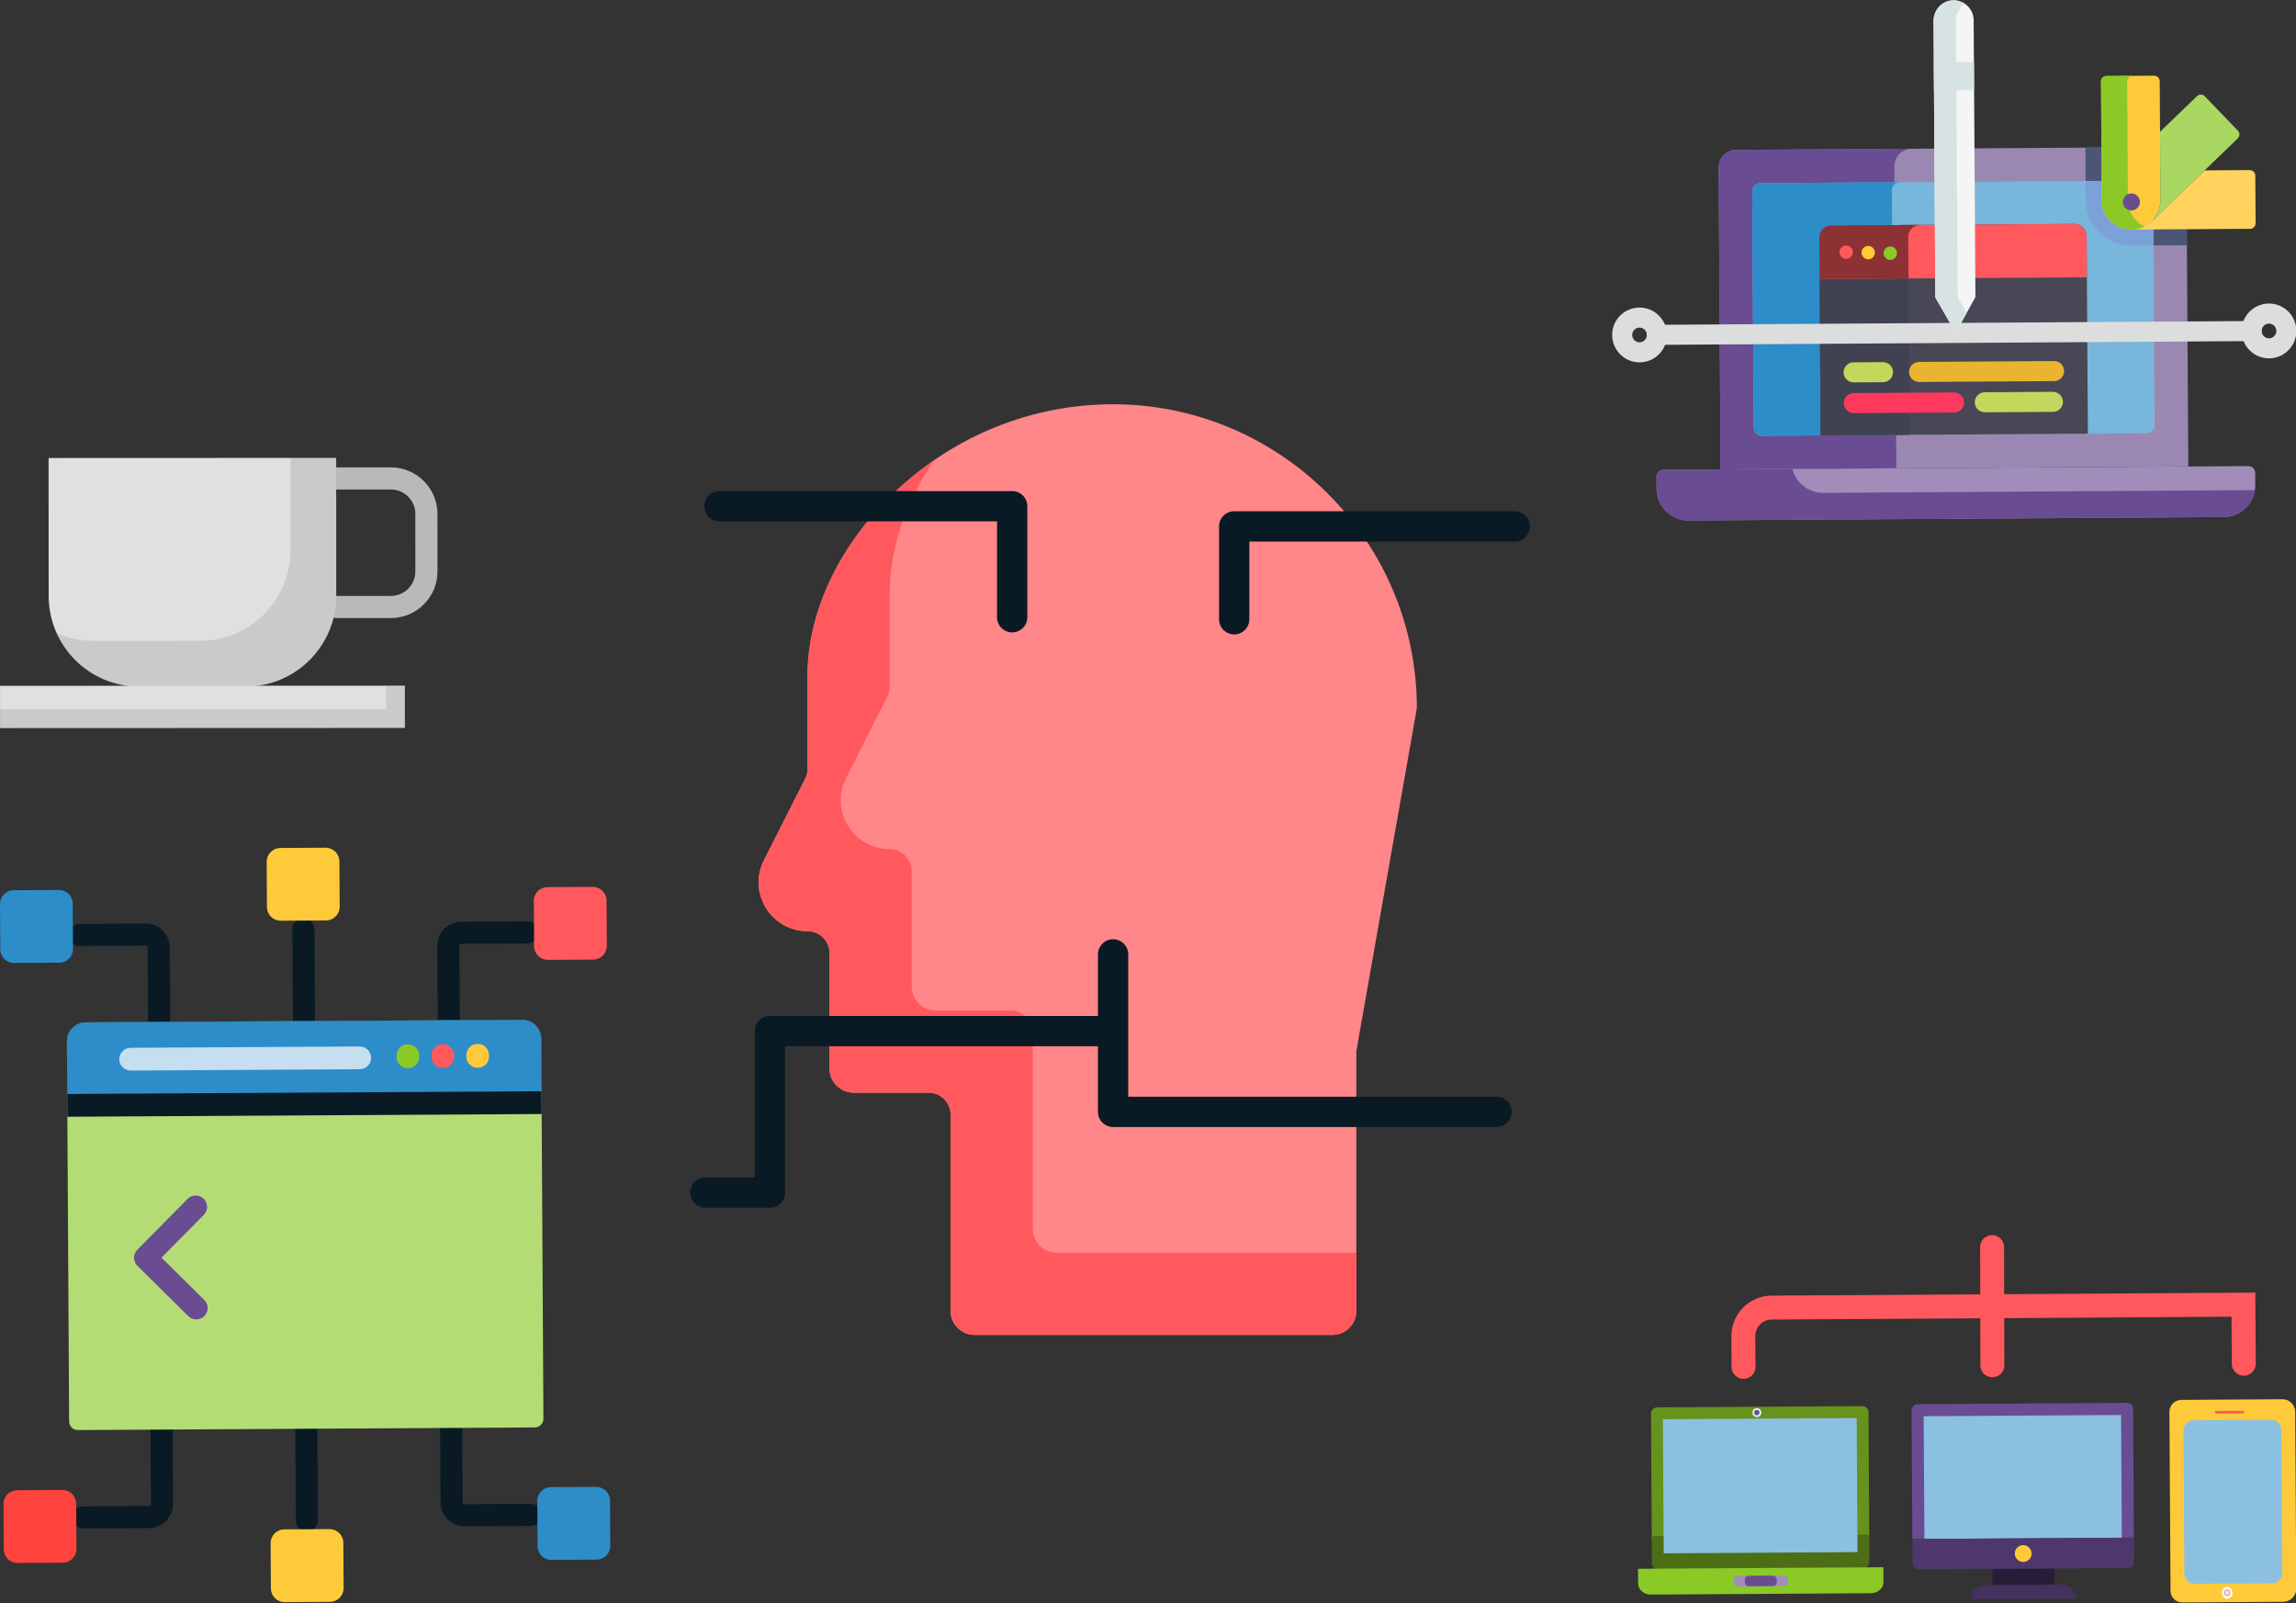 <?xml version="1.0" encoding="UTF-8" standalone="no"?>
<!-- Created with Inkscape (http://www.inkscape.org/) -->

<svg
   xmlns:dc="http://purl.org/dc/elements/1.1/"
   xmlns:cc="http://creativecommons.org/ns#"
   xmlns:rdf="http://www.w3.org/1999/02/22-rdf-syntax-ns#"
   xmlns:svg="http://www.w3.org/2000/svg"
   xmlns="http://www.w3.org/2000/svg"
   xmlns:sodipodi="http://sodipodi.sourceforge.net/DTD/sodipodi-0.dtd"
   xmlns:inkscape="http://www.inkscape.org/namespaces/inkscape"
   width="2038.945"
   height="1423.227"
   viewBox="0 0 539.471 376.562"
   version="1.1"
   id="svg8"
   inkscape:version="0.92.3 (2405546, 2018-03-11)"
   sodipodi:docname="web-development.svg">
  <rect x="0" y="0" width="539.471" height="376.562" fill="#333333" stroke="none"/>
  <defs
     id="defs2" />
  <sodipodi:namedview
     id="base"
     pagecolor="#ffffff"
     bordercolor="#666666"
     borderopacity="1.0"
     inkscape:pageopacity="0"
     inkscape:pageshadow="2"
     inkscape:zoom="0.98994948"
     inkscape:cx="239.22956"
     inkscape:cy="261.9178"
     inkscape:document-units="mm"
     inkscape:current-layer="layer1"
     showgrid="false"
     showguides="false"
     inkscape:window-width="1280"
     inkscape:window-height="958"
     inkscape:window-x="-8"
     inkscape:window-y="-8"
     inkscape:window-maximized="1"
     fit-margin-top="0"
     fit-margin-left="0"
     fit-margin-right="0"
     fit-margin-bottom="0"
     units="px" />
  <g
     inkscape:label="Layer 1"
     inkscape:groupmode="layer"
     id="layer1"
     transform="translate(157.48,-274.47)">
    <g
       id="g2867"
       transform="matrix(0.427,0,0,0.427,-5.258,369.432)">
      <path
         id="path2779"
         d="m 179.814,512 c -7.289,0 -13.22,-5.931 -13.22,-13.22 V 390.835 c 0,-6.677 -5.433,-12.109 -12.109,-12.109 h -41.308 c -7.29,-10e-4 -13.221,-5.932 -13.221,-13.221 v -63.52 c 0,-6.678 -5.433,-12.11 -12.109,-12.11 -9.417,0 -17.981,-4.79 -22.911,-12.814 -4.929,-8.024 -5.331,-17.83 -1.074,-26.23 l 22.686,-44.767 c 0.855,-1.688 1.307,-3.582 1.307,-5.473 l 10e-4,-52.574 C 88.359,112.722 106.231,76.037 136.889,47.371 169.558,16.823 211.859,0 256,0 c 91.533,0 166.514,74.454 167.145,165.971 0.007,0.784 -0.063,1.6 -0.205,2.416 l -32.925,186.565 c -0.123,0.699 -0.185,1.408 -0.185,2.114 V 498.78 c 0,7.289 -5.931,13.22 -13.22,13.22 z"
         style="fill:#ff8689;fill-opacity:1"
         inkscape:connector-curvature="0" />
      <path
         id="path2781"
         d="m 225.005,466.811 c -7.289,0 -13.22,-5.931 -13.22,-13.22 V 345.646 c 0,-6.677 -5.433,-12.109 -12.109,-12.109 h -41.308 c -7.289,0 -13.22,-5.931 -13.22,-13.22 v -63.52 c 0,-6.677 -5.433,-12.109 -12.109,-12.109 -9.417,0 -17.981,-4.79 -22.911,-12.814 -4.929,-8.024 -5.331,-17.83 -1.074,-26.23 l 22.686,-44.767 c 0.855,-1.688 1.307,-3.582 1.307,-5.473 l 0.001,-52.574 c 0.348,-24.364 8.974,-49.387 24.366,-71.981 -7.177,4.955 -14.042,10.464 -20.522,16.524 -30.658,28.668 -48.53,65.352 -49.033,100.646 l -10e-4,52.574 c 0,1.893 -0.452,3.785 -1.307,5.473 l -22.686,44.767 c -4.257,8.4 -3.856,18.205 1.074,26.23 4.927,8.022 13.492,12.812 22.909,12.812 6.676,0 12.109,5.432 12.109,12.109 v 63.52 c 0,7.29 5.931,13.221 13.22,13.221 h 41.308 c 6.677,0 12.109,5.432 12.109,12.109 v 107.945 c 0,7.289 5.931,13.22 13.22,13.22 H 376.61 c 7.289,0 13.22,-5.931 13.22,-13.22 V 466.81 H 225.005 Z"
         style="fill:#ff595e;fill-opacity:1"
         inkscape:connector-curvature="0" />
      <g
         id="g2789">
        <path
           id="path2783"
           d="M 477.015,58.863 H 322.638 c -4.601,0 -8.33,3.729 -8.33,8.33 v 51.089 c 0,4.6 3.728,8.33 8.33,8.33 4.602,0 8.33,-3.729 8.33,-8.33 V 75.523 h 146.048 c 4.601,0 8.33,-3.729 8.33,-8.33 -10e-4,-4.6 -3.729,-8.33 -8.331,-8.33 z"
           style="fill:#091a25;fill-opacity:1"
           inkscape:connector-curvature="0" />
        <path
           id="path2785"
           d="m 39.427,64.416 h 152.711 v 52.755 c 0,4.6 3.728,8.33 8.33,8.33 4.601,0 8.33,-3.729 8.33,-8.33 V 56.087 c 0,-4.6 -3.728,-8.33 -8.33,-8.33 H 39.427 c -4.601,0 -8.33,3.729 -8.33,8.33 0,4.601 3.729,8.329 8.33,8.329 z"
           style="fill:#091a25;fill-opacity:1"
           inkscape:connector-curvature="0" />
        <path
           id="path2787"
           d="M 467.02,380.946 H 264.33 V 344.85 302.646 c 0,-4.6 -3.728,-8.33 -8.33,-8.33 -4.601,0 -8.33,3.729 -8.33,8.33 V 336.52 H 67.193 c -4.601,0 -8.33,3.729 -8.33,8.33 v 80.521 h -27.21 c -4.601,0 -8.33,3.729 -8.33,8.33 0,4.601 3.728,8.33 8.33,8.33 h 35.54 c 4.601,0 8.33,-3.729 8.33,-8.33 V 353.18 H 247.67 v 36.095 c 0,4.6 3.728,8.33 8.33,8.33 h 211.02 c 4.601,0 8.33,-3.73 8.33,-8.33 0,-4.6 -3.729,-8.329 -8.33,-8.329 z"
           style="fill:#091a25;fill-opacity:1"
           inkscape:connector-curvature="0" />
      </g>
      <g
         id="g2799" />
      <g
         id="g2803" />
      <g
         id="g2805" />
      <g
         id="g2807" />
      <g
         id="g2809" />
      <g
         id="g2811" />
      <g
         id="g2813" />
      <g
         id="g2815" />
      <g
         id="g2817" />
      <g
         id="g2819" />
      <g
         id="g2821" />
      <g
         id="g2823" />
      <g
         id="g2825" />
      <g
         id="g2827" />
      <g
         id="g2829" />
      <g
         id="g2831" />
    </g>
    <g
       id="g3103"
       transform="matrix(0.346,-0.002,0.002,0.346,-174.87,474.145)">
      <g
         id="g2976">
        <path
           id="path2964"
           d="m 354.335,127.663 c -4.142,0 -7.5,-3.358 -7.5,-7.5 V 67.048 c 0,-8.965 7.294,-16.259 16.259,-16.259 h 44.885 c 4.142,0 7.5,3.358 7.5,7.5 0,4.142 -3.358,7.5 -7.5,7.5 h -44.885 c -0.694,0 -1.259,0.565 -1.259,1.259 v 53.115 c 0,4.142 -3.358,7.5 -7.5,7.5 z"
           style="fill:#091a25;fill-opacity:1"
           inkscape:connector-curvature="0" />
        <path
           id="path2966"
           d="m 157.665,127.663 c -4.142,0 -7.5,-3.358 -7.5,-7.5 V 67.048 c 0,-0.694 -0.565,-1.259 -1.259,-1.259 h -44.885 c -4.142,0 -7.5,-3.358 -7.5,-7.5 0,-4.142 3.358,-7.5 7.5,-7.5 h 44.885 c 8.965,0 16.259,7.294 16.259,16.259 v 53.115 c 0,4.142 -3.358,7.5 -7.5,7.5 z"
           style="fill:#091a25;fill-opacity:1"
           inkscape:connector-curvature="0" />
        <path
           id="path2968"
           d="m 256,127.665 c -4.142,0 -7.5,-3.358 -7.5,-7.5 V 55.433 c 0,-4.142 3.358,-7.5 7.5,-7.5 4.142,0 7.5,3.358 7.5,7.5 v 64.732 c 0,4.142 -3.358,7.5 -7.5,7.5 z"
           style="fill:#091a25;fill-opacity:1"
           inkscape:connector-curvature="0" />
        <path
           id="path2970"
           d="m 148.906,461.211 h -44.885 c -4.142,0 -7.5,-3.358 -7.5,-7.5 0,-4.142 3.358,-7.5 7.5,-7.5 h 44.885 c 0.694,0 1.259,-0.565 1.259,-1.259 v -53.115 c 0,-4.142 3.358,-7.5 7.5,-7.5 4.142,0 7.5,3.358 7.5,7.5 v 53.115 c 0,8.965 -7.294,16.259 -16.259,16.259 z"
           style="fill:#091a25;fill-opacity:1"
           inkscape:connector-curvature="0" />
        <path
           id="path2972"
           d="m 407.979,461.211 h -44.885 c -8.965,0 -16.259,-7.294 -16.259,-16.259 v -53.115 c 0,-4.142 3.358,-7.5 7.5,-7.5 4.142,0 7.5,3.358 7.5,7.5 v 53.115 c 0,0.694 0.565,1.259 1.259,1.259 h 44.885 c 4.142,0 7.5,3.358 7.5,7.5 0,4.142 -3.357,7.5 -7.5,7.5 z"
           style="fill:#091a25;fill-opacity:1"
           inkscape:connector-curvature="0" />
        <path
           id="path2974"
           d="m 256,464.067 c -4.142,0 -7.5,-3.358 -7.5,-7.5 v -64.732 c 0,-4.142 3.358,-7.5 7.5,-7.5 4.142,0 7.5,3.358 7.5,7.5 v 64.732 c 0,4.142 -3.358,7.5 -7.5,7.5 z"
           style="fill:#091a25;fill-opacity:1"
           inkscape:connector-curvature="0" />
      </g>
      <path
         id="path2978"
         d="m 417.045,130.481 v 258.021 c 0,3.248 -2.629,5.878 -5.878,5.878 H 100.833 c -3.248,0 -5.878,-2.629 -5.878,-5.878 V 130.481 c 0,-7.104 5.756,-12.86 12.849,-12.86 h 296.38 c 7.094,0 12.861,5.756 12.861,12.86 z"
         style="fill:#b4dc74;fill-opacity:1"
         inkscape:connector-curvature="0" />
      <path
         id="path2980"
         d="m 417.045,130.481 v 51.153 H 94.955 v -51.153 c 0,-7.104 5.756,-12.86 12.849,-12.86 h 296.38 c 7.094,0 12.861,5.756 12.861,12.86 z"
         style="fill:#091a25;fill-opacity:1"
         inkscape:connector-curvature="0" />
      <path
         id="path2982"
         d="M 417.04,166.169 H 94.955 v -35.69 c 0,-7.1 5.756,-12.857 12.857,-12.857 h 296.372 c 7.1,0 12.857,5.756 12.857,12.857 v 35.69 z"
         style="fill:#2d8dc9;fill-opacity:1"
         inkscape:connector-curvature="0" />
      <path
         id="path2984"
         d="M 293.726,150.52 H 138.154 c -4.267,0 -7.726,-3.459 -7.726,-7.726 0,-4.267 3.459,-7.726 7.726,-7.726 h 155.572 c 4.267,0 7.726,3.459 7.726,7.726 0,4.267 -3.459,7.726 -7.726,7.726 z"
         style="fill:#c5dff0;fill-opacity:1"
         inkscape:connector-curvature="0" />
      <path
         id="path2986"
         d="m 326.415,150.044 c -4.267,0 -7.726,-3.459 -7.726,-7.726 v -0.844 c 0,-4.267 3.459,-7.726 7.726,-7.726 4.267,0 7.726,3.459 7.726,7.726 v 0.844 c 0,4.267 -3.459,7.726 -7.726,7.726 z"
         style="fill:#8ac926;fill-opacity:1"
         inkscape:connector-curvature="0" />
      <path
         id="path2988"
         d="m 350.128,150.044 c -4.267,0 -7.726,-3.459 -7.726,-7.726 v -0.844 c 0,-4.267 3.459,-7.726 7.726,-7.726 4.267,0 7.726,3.459 7.726,7.726 v 0.844 c 0,4.267 -3.459,7.726 -7.726,7.726 z"
         style="fill:#ff595e;fill-opacity:1"
         inkscape:connector-curvature="0" />
      <path
         id="path2990"
         d="m 373.841,150.044 c -4.267,0 -7.726,-3.459 -7.726,-7.726 v -0.844 c 0,-4.267 3.459,-7.726 7.726,-7.726 4.267,0 7.726,3.459 7.726,7.726 v 0.844 c 0,4.267 -3.459,7.726 -7.726,7.726 z"
         style="fill:#ffca3a;fill-opacity:1"
         inkscape:connector-curvature="0" />
      <g
         id="g2996">
        <path
           id="path2992"
           d="M 452.631,77.011 H 421.88 c -5.144,0 -9.314,-4.17 -9.314,-9.314 V 36.946 c 0,-5.144 4.17,-9.314 9.314,-9.314 h 30.751 c 5.144,0 9.314,4.17 9.314,9.314 v 30.751 c 0.001,5.144 -4.17,9.314 -9.314,9.314 z"
           style="fill:#ff595e;fill-opacity:1"
           inkscape:connector-curvature="0" />
        <path
           id="path2994"
           d="M 59.369,77.011 H 90.12 c 5.144,0 9.314,-4.17 9.314,-9.314 V 36.946 c 0,-5.144 -4.17,-9.314 -9.314,-9.314 H 59.369 c -5.144,0 -9.314,4.17 -9.314,9.314 v 30.751 c -10e-4,5.144 4.17,9.314 9.314,9.314 z"
           style="fill:#2d8dc9;fill-opacity:1"
           inkscape:connector-curvature="0" />
      </g>
      <path
         id="path2998"
         d="m 231.31,9.314 v 30.751 c 0,5.144 4.17,9.314 9.314,9.314 h 30.751 c 5.144,0 9.314,-4.17 9.314,-9.314 V 9.314 C 280.689,4.17 276.519,0 271.375,0 h -30.751 c -5.144,0 -9.314,4.17 -9.314,9.314 z"
         style="fill:#ffca3a;fill-opacity:1"
         inkscape:connector-curvature="0" />
      <g
         id="g3004">
        <path
           id="path3000"
           d="M 59.369,434.989 H 90.12 c 5.144,0 9.314,4.17 9.314,9.314 v 30.751 c 0,5.144 -4.17,9.314 -9.314,9.314 H 59.369 c -5.144,0 -9.314,-4.17 -9.314,-9.314 v -30.751 c -10e-4,-5.144 4.17,-9.314 9.314,-9.314 z"
           style="fill:#ff433e"
           inkscape:connector-curvature="0" />
        <path
           id="path3002"
           d="M 452.631,434.989 H 421.88 c -5.144,0 -9.314,4.17 -9.314,9.314 v 30.751 c 0,5.144 4.17,9.314 9.314,9.314 h 30.751 c 5.144,0 9.314,-4.17 9.314,-9.314 v -30.751 c 0.001,-5.144 -4.17,-9.314 -9.314,-9.314 z"
           style="fill:#2d8dc9;fill-opacity:1"
           inkscape:connector-curvature="0" />
      </g>
      <path
         id="path3006"
         d="m 280.69,502.686 v -30.751 c 0,-5.144 -4.17,-9.314 -9.314,-9.314 h -30.751 c -5.144,0 -9.314,4.17 -9.314,9.314 v 30.751 c 0,5.144 4.17,9.314 9.314,9.314 h 30.751 c 5.144,0 9.314,-4.17 9.314,-9.314 z"
         style="fill:#ffca3a;fill-opacity:1"
         inkscape:connector-curvature="0" />
      <g
         id="g3020">
        <path
           id="path3008"
           d="m 181.757,319.731 c -1.977,0 -3.955,-0.755 -5.463,-2.263 l -34.355,-34.355 c -3.018,-3.017 -3.018,-7.909 0,-10.927 l 34.355,-34.355 c 3.017,-3.017 7.909,-3.017 10.927,0 3.018,3.017 3.018,7.909 0,10.927 l -28.892,28.892 28.892,28.892 c 3.018,3.017 3.018,7.909 0,10.927 -1.51,1.507 -3.487,2.262 -5.464,2.262 z"
           style="fill:#6a4c93;fill-opacity:1"
           inkscape:connector-curvature="0" />
      </g>
      <g
         id="g3022" />
      <g
         id="g3024" />
      <g
         id="g3026" />
      <g
         id="g3028" />
      <g
         id="g3030" />
      <g
         id="g3032" />
      <g
         id="g3034" />
      <g
         id="g3036" />
      <g
         id="g3038" />
      <g
         id="g3040" />
      <g
         id="g3042" />
      <g
         id="g3044" />
      <g
         id="g3046" />
      <g
         id="g3048" />
      <g
         id="g3050" />
    </g>
    <g
       id="g3374"
       transform="matrix(0.314,-0.002,0.002,0.314,220.691,255.564)">
      <path
         id="path3214"
         d="M 367,172.925 H 272 242 93.53 c -7.2,0 -13.03,5.83 -13.03,13.03 v 110.97 115 h 48.26 301.74 v -177.5 -61.5 z"
         style="fill:#a08dba;fill-opacity:0.941"
         inkscape:connector-curvature="0" />
      <g
         id="g3220">
        <path
           id="path3216"
           d="m 430.5,234.425 v -61.5 H 367 355 v 39.53 c 0,18.731 15.239,33.97 33.97,33.97 h 41.53 z"
           style="fill:#4c5574"
           inkscape:connector-curvature="0" />
        <path
           id="path3218"
           d="m 212,185.955 c 0,-7.2 5.83,-13.03 13.03,-13.03 H 93.53 c -7.2,0 -13.03,5.83 -13.03,13.03 v 110.97 115 H 128.76 212 v -115 z"
           style="fill:#6a4c93;fill-opacity:1"
           inkscape:connector-curvature="0" />
      </g>
      <path
         id="path3222"
         d="M 367,197.925 H 272 242 111.547 c -3.34,0 -6.047,2.707 -6.047,6.047 v 176.906 c 0,3.34 2.707,6.047 6.047,6.047 h 287.906 c 3.34,0 6.047,-2.707 6.047,-6.047 V 234.425 203.972 c 0,-3.34 -2.707,-6.047 -6.047,-6.047 z"
         style="fill:#79b6dc;fill-opacity:1"
         inkscape:connector-curvature="0" />
      <path
         id="path3224"
         d="M 399.453,197.925 H 367 355 v 14.53 c 0,18.731 15.239,33.97 33.97,33.97 h 16.53 v -12 -30.453 c 0,-3.34 -2.707,-6.047 -6.047,-6.047 z"
         style="fill:#7ca1d8"
         inkscape:connector-curvature="0" />
      <path
         id="path3226"
         d="M 210,380.878 V 203.972 c 0,-3.34 2.707,-6.047 6.047,-6.047 h -104.5 c -3.34,0 -6.047,2.707 -6.047,6.047 v 176.906 c 0,3.34 2.707,6.047 6.047,6.047 h 104.5 c -3.34,0 -6.047,-2.707 -6.047,-6.047 z"
         style="fill:#2d8dc9;fill-opacity:1"
         inkscape:connector-curvature="0" />
      <path
         id="path3228"
         d="m 480.5,417.015 v 9.16 c 0,13.12 -10.63,23.75 -23.75,23.75 H 56.25 c -13.12,0 -23.75,-10.63 -23.75,-23.75 v -9.16 c 0,-2.81 2.28,-5.09 5.09,-5.09 h 437.82 c 2.81,0 5.09,2.28 5.09,5.09 z"
         style="fill:#a08dba;fill-opacity:1"
         inkscape:connector-curvature="0" />
      <path
         id="path3230"
         d="m 157.285,429.925 c -11.137,0 -20.475,-7.66 -23.046,-18 H 37.59 c -2.81,0 -5.09,2.28 -5.09,5.09 v 9.16 c 0,13.12 10.63,23.75 23.75,23.75 h 400.5 c 11.844,0 21.655,-8.663 23.453,-20 z"
         style="fill:#6a4c93;fill-opacity:1"
         inkscape:connector-curvature="0" />
      <path
         id="path3232"
         d="m 355.5,239.045 v 147.88 h -200 v -147.88 c 0,-5.04 4.08,-9.12 9.12,-9.12 h 181.76 c 5.04,0 9.12,4.08 9.12,9.12 z"
         style="fill:#474755"
         inkscape:connector-curvature="0" />
      <path
         id="path3234"
         d="m 231.12,229.925 h -66.5 c -5.04,0 -9.12,4.08 -9.12,9.12 v 147.88 H 222 v -147.88 c 0,-5.04 4.08,-9.12 9.12,-9.12 z"
         style="fill:#404251"
         inkscape:connector-curvature="0" />
      <path
         id="path3236"
         d="m 478.5,318.425 h -445 c -4.142,0 -7.5,-3.358 -7.5,-7.5 0,-4.142 3.358,-7.5 7.5,-7.5 h 445 c 4.142,0 7.5,3.358 7.5,7.5 0,4.142 -3.358,7.5 -7.5,7.5 z"
         style="fill:#dcdddd"
         inkscape:connector-curvature="0" />
      <path
         id="path3238"
         d="M 346.38,229.925 H 164.62 c -5.04,0 -9.12,4.08 -9.12,9.12 v 30.88 h 200 v -30.88 c 0,-5.04 -4.08,-9.12 -9.12,-9.12 z"
         style="fill:#ff595e;fill-opacity:1"
         inkscape:connector-curvature="0" />
      <path
         id="path3240"
         d="m 222,239.045 c 0,-5.04 4.08,-9.12 9.12,-9.12 h -66.5 c -5.04,0 -9.12,4.08 -9.12,9.12 v 30.88 H 222 Z"
         style="fill:#8c3134;fill-opacity:1"
         inkscape:connector-curvature="0" />
      <circle
         id="circle3242"
         r="5"
         cy="249.93"
         cx="175.5"
         style="fill:#ff595e;fill-opacity:1" />
      <circle
         id="circle3244"
         r="5"
         cy="250.43"
         cx="192"
         style="fill:#ffca3a;fill-opacity:1" />
      <circle
         id="circle3246"
         r="5"
         cy="250.93"
         cx="208.5"
         style="fill:#8ac926;fill-opacity:1" />
      <path
         id="path3248"
         d="m 272,77.075 v 206.7 c 0,0.321 -0.083,0.637 -0.241,0.917 l -13.139,23.221 c -0.713,1.259 -2.527,1.259 -3.24,0 L 242.241,284.692 C 242.083,284.412 242,284.097 242,283.775 V 77.473 c 0,-7.942 6.009,-14.811 13.932,-15.36 4.561,-0.316 8.727,1.412 11.668,4.353 2.72,2.719 4.4,6.469 4.4,10.609 z"
         style="fill:#f4f5f5"
         inkscape:connector-curvature="0" />
      <g
         id="g3254">
        <path
           id="path3250"
           d="m 258.991,284.692 c -0.158,-0.28 -0.241,-0.595 -0.241,-0.917 V 77.473 c 0,-5.237 2.622,-9.994 6.674,-12.794 -2.673,-1.821 -5.96,-2.812 -9.492,-2.567 C 248.009,62.662 242,69.531 242,77.473 v 206.302 c 0,0.321 0.083,0.637 0.241,0.917 l 13.139,23.221 c 0.713,1.26 2.527,1.26 3.24,0 l 6.755,-11.939 z"
           style="fill:#d7e3e2"
           inkscape:connector-curvature="0" />
        <rect
           id="rect3252"
           height="21"
           width="30"
           style="fill:#d7e3e2"
           y="108.42"
           x="242" />
      </g>
      <g
         id="g3260">
        <path
           id="path3256"
           d="m 20.5,331.425 c -11.304,0 -20.5,-9.196 -20.5,-20.5 0,-11.304 9.196,-20.5 20.5,-20.5 11.304,0 20.5,9.196 20.5,20.5 0,11.304 -9.196,20.5 -20.5,20.5 z m 0,-26 c -3.033,0 -5.5,2.467 -5.5,5.5 0,3.033 2.467,5.5 5.5,5.5 3.033,0 5.5,-2.467 5.5,-5.5 0,-3.033 -2.467,-5.5 -5.5,-5.5 z"
           style="fill:#dcdddd"
           inkscape:connector-curvature="0" />
        <path
           id="path3258"
           d="m 491.5,331.425 c -11.304,0 -20.5,-9.196 -20.5,-20.5 0,-11.304 9.196,-20.5 20.5,-20.5 11.304,0 20.5,9.196 20.5,20.5 0,11.304 -9.196,20.5 -20.5,20.5 z m 0,-26 c -3.033,0 -5.5,2.467 -5.5,5.5 0,3.033 2.467,5.5 5.5,5.5 3.033,0 5.5,-2.467 5.5,-5.5 0,-3.033 -2.467,-5.5 -5.5,-5.5 z"
           style="fill:#dcdddd"
           inkscape:connector-curvature="0" />
      </g>
      <g
         id="g3266">
        <circle
           id="circle3262"
           r="6.389"
           cy="213.75"
           cx="389.17"
           style="fill:#000100" />
        <circle
           id="circle3264"
           r="6.389"
           cy="213.75"
           cx="389.17"
           style="fill:#000100" />
      </g>
      <path
         id="path3268"
         d="m 482,194.635 v 35.65 c 0,2.29 -1.85,4.14 -4.14,4.14 h -88.89 c 4.56,0 8.79,-1.39 12.31,-3.77 1.17,-0.75 2.29,-1.62 3.34,-2.61 l 39.48,-37.55 h 33.76 c 2.29,0 4.14,1.85 4.14,4.14 z"
         style="fill:#ffd35d;fill-opacity:1"
         inkscape:connector-curvature="0" />
      <path
         id="path3270"
         d="m 410.93,123.565 v 88.89 c 0,12.14 -9.83,21.97 -21.96,21.97 -12.14,0 -21.97,-9.83 -21.97,-21.97 v -88.89 c 0,-2.29 1.85,-4.14 4.14,-4.14 h 35.65 c 2.29,0 4.14,1.85 4.14,4.14 z"
         style="fill:#ffca3a;fill-opacity:1"
         inkscape:connector-curvature="0" />
      <path
         id="path3272"
         d="m 386.57,212.455 v -88.89 c 0,-2.29 1.85,-4.14 4.14,-4.14 h -19.57 c -2.29,0 -4.14,1.85 -4.14,4.14 v 88.89 c 0,12.14 9.83,21.97 21.97,21.97 3.516,0 6.836,-0.83 9.782,-2.299 -7.222,-3.598 -12.182,-11.05 -12.182,-19.671 z"
         style="fill:#8ac926;fill-opacity:1"
         inkscape:connector-curvature="0" />
      <path
         id="path3274"
         d="m 469.18,160.925 c 1.57,1.66 1.51,4.28 -0.15,5.85 l -64.41,61.27 c -1.05,0.99 -2.17,1.86 -3.35,2.61 5.83,-3.95 9.66,-10.63 9.66,-18.2 v -51.05 l 27.82,-26.46 c 1.66,-1.58 4.28,-1.51 5.85,0.14 z"
         style="fill:#a9d761;fill-opacity:1"
         inkscape:connector-curvature="0" />
      <circle
         id="circle3276"
         r="6.389"
         cy="213.75"
         cx="389.17"
         style="fill:#6a4c93;fill-opacity:1" />
      <path
         id="path3278"
         d="m 202.5,347.425 h -22 c -4.142,0 -7.5,-3.358 -7.5,-7.5 0,-4.142 3.358,-7.5 7.5,-7.5 h 22 c 4.142,0 7.5,3.358 7.5,7.5 0,4.142 -3.358,7.5 -7.5,7.5 z"
         style="fill:#c5d65c"
         inkscape:connector-curvature="0" />
      <path
         id="path3280"
         d="m 255.5,370.425 h -75 c -4.142,0 -7.5,-3.358 -7.5,-7.5 0,-4.142 3.358,-7.5 7.5,-7.5 h 75 c 4.142,0 7.5,3.358 7.5,7.5 0,4.142 -3.358,7.5 -7.5,7.5 z"
         style="fill:#ff395e"
         inkscape:connector-curvature="0" />
      <path
         id="path3282"
         d="m 329.5,370.425 h -51 c -4.142,0 -7.5,-3.358 -7.5,-7.5 0,-4.142 3.358,-7.5 7.5,-7.5 h 51 c 4.142,0 7.5,3.358 7.5,7.5 0,4.142 -3.358,7.5 -7.5,7.5 z"
         style="fill:#c5d65c"
         inkscape:connector-curvature="0" />
      <path
         id="path3284"
         d="m 330.5,347.425 h -101 c -4.142,0 -7.5,-3.358 -7.5,-7.5 0,-4.142 3.358,-7.5 7.5,-7.5 h 101 c 4.142,0 7.5,3.358 7.5,7.5 0,4.142 -3.358,7.5 -7.5,7.5 z"
         style="fill:#eab430"
         inkscape:connector-curvature="0" />
      <g
         id="g3286" />
      <g
         id="g3288" />
      <g
         id="g3290" />
      <g
         id="g3292" />
      <g
         id="g3294" />
      <g
         id="g3296" />
      <g
         id="g3298" />
      <g
         id="g3300" />
      <g
         id="g3302" />
      <g
         id="g3304" />
      <g
         id="g3306" />
      <g
         id="g3308" />
      <g
         id="g3310" />
      <g
         id="g3312" />
      <g
         id="g3314" />
    </g>
    <g
       id="g3810"
       transform="matrix(0.334,-1.305171e-4,1.305171e-4,0.334,-191.644,274.502)">
      <path
         id="path3725"
         d="m 377.119,434.724 h -38.457 c -4.297,0 -7.781,-3.483 -7.781,-7.781 0,-4.298 3.484,-7.781 7.781,-7.781 h 38.457 c 9.487,0 17.205,-7.718 17.205,-17.205 v -40.446 c 0,-9.487 -7.718,-17.204 -17.205,-17.204 h -38.457 c -4.297,0 -7.781,-3.483 -7.781,-7.781 0,-4.298 3.484,-7.781 7.781,-7.781 h 38.457 c 18.069,0 32.768,14.7 32.768,32.767 v 40.446 c 0,18.066 -14.7,32.766 -32.768,32.766 z"
         style="fill:#bab9b9"
         inkscape:connector-curvature="0" />
      <path
         id="path3727"
         d="m 196.708,322.07 h 141.954 v 97.004 c 0,35.239 -28.566,63.805 -63.805,63.805 H 200.16 c -35.239,0 -63.805,-28.566 -63.805,-63.805 V 322.07 h 21.943 z"
         style="fill:#e0e0e0"
         inkscape:connector-curvature="0" />
      <path
         id="path3729"
         d="m 306.498,322.07 v 64.84 c 0,35.239 -28.566,63.805 -63.805,63.805 h -74.698 c -9.29,0 -18.108,-2.001 -26.07,-5.572 9.971,22.237 32.285,37.735 58.233,37.735 h 74.698 c 35.239,0 63.805,-28.566 63.805,-63.805 V 322.07 Z"
         style="opacity:0.1;enable-background:new"
         inkscape:connector-curvature="0" />
      <rect
         id="rect3731"
         height="29.698"
         width="284.791"
         style="fill:#e0e0e0"
         y="482.305"
         x="102.116" />
      <polygon
         id="polygon3733"
         points="373.679,498.774 102.118,498.774 102.118,512 386.905,512 386.905,482.878 373.679,482.878 "
         style="opacity:0.1;enable-background:new" />
      <g
         id="g3745"
         style="opacity:0.2" />
      <g
         id="g3747" />
      <g
         id="g3749" />
      <g
         id="g3751" />
      <g
         id="g3753" />
      <g
         id="g3755" />
      <g
         id="g3757" />
      <g
         id="g3759" />
      <g
         id="g3761" />
      <g
         id="g3763" />
      <g
         id="g3765" />
      <g
         id="g3767" />
      <g
         id="g3769" />
      <g
         id="g3771" />
      <g
         id="g3773" />
      <g
         id="g3775" />
    </g>
    <g
       id="g4172"
       transform="matrix(0.347,-0.091,0.091,0.347,200.934,519.857)">
      <g
         id="g4223"
         transform="matrix(1.068,0.273,-0.273,1.068,80.185,-65.778)">
        <g
           id="g4004">
          <rect
             x="29.844"
             y="385.485"
             style="fill:#ebf0f3"
             width="10.583"
             height="7.055"
             id="rect4000" />
          <rect
             x="118.067"
             y="385.485"
             style="fill:#ebf0f3"
             width="10.583"
             height="7.055"
             id="rect4002" />
        </g>
        <path
           inkscape:connector-curvature="0"
           style="fill:#65931c;fill-opacity:1"
           d="m 146.797,295.398 c 0,-1.991 -1.614,-3.605 -3.605,-3.605 H 21.151 c -1.991,0 -3.606,1.614 -3.606,3.605 v 75.009 h 129.251 v -75.009 z"
           id="path4006" />
        <path
           inkscape:connector-curvature="0"
           style="fill:#4c6e15;fill-opacity:1"
           d="m 17.546,368.249 v 15.855 c 0,2.234 1.614,4.044 3.606,4.044 h 122.04 c 1.991,0 3.605,-1.811 3.605,-4.044 v -15.855 z"
           id="path4008" />
        <rect
           x="24.596"
           y="298.854"
           style="fill:#8cc0e1;fill-opacity:1"
           width="115.149"
           height="79.657"
           id="rect4010" />
        <path
           inkscape:connector-curvature="0"
           style="fill:#8ac926;fill-opacity:1"
           d="m 155.059,387.586 v 8.775 c 0,3.647 -3.347,6.604 -7.476,6.604 H 16.76 c -4.129,0 -7.476,-2.957 -7.476,-6.604 v -8.775 z"
           id="path4012" />
        <g
           id="g4018">
          <path
             inkscape:connector-curvature="0"
             style="fill:#a08dba;fill-opacity:1"
             d="M 96.125,398.361 H 68.218 c -1.222,0 -2.222,-1 -2.222,-2.222 v -1.727 c 0,-1.222 1,-2.222 2.222,-2.222 h 27.907 c 1.222,0 2.222,1 2.222,2.222 v 1.727 c 0,1.222 -1,2.222 -2.222,2.222 z"
             id="path4014" />
          <circle
             style="fill:#ebf0f3"
             cx="80.471"
             cy="295.27"
             r="2.627"
             id="circle4016" />
        </g>
        <g
           id="g4024">
          <circle
             style="fill:#6a4c93;fill-opacity:1"
             cx="80.471"
             cy="295.27"
             r="1.592"
             id="circle4020" />
          <path
             inkscape:connector-curvature="0"
             style="fill:#6a4c93;fill-opacity:1"
             d="M 89.419,398.361 H 74.924 c -1.222,0 -2.222,-1 -2.222,-2.222 v -1.727 c 0,-1.222 1,-2.222 2.222,-2.222 H 89.42 c 1.222,0 2.222,1 2.222,2.222 v 1.727 c -10e-4,1.222 -1.001,2.222 -2.223,2.222 z"
             id="path4022" />
        </g>
        <rect
           x="219.802"
           y="387.738"
           style="fill:#271c36;fill-opacity:0.941"
           width="36.808"
           height="11.668"
           id="rect4026" />
        <path
           inkscape:connector-curvature="0"
           style="fill:#6a4c93;fill-opacity:1"
           d="m 304.024,294.516 c 0,-2.028 -1.644,-3.672 -3.672,-3.672 H 176.058 c -2.028,0 -3.672,1.644 -3.672,3.672 v 76.394 h 131.638 z"
           id="path4028" />
        <rect
           x="179.558"
           y="298.035"
           style="fill:#8cc0e1;fill-opacity:1"
           width="117.279"
           height="72.883"
           id="rect4030" />
        <path
           inkscape:connector-curvature="0"
           style="fill:#4e386b;fill-opacity:1"
           d="m 172.386,370.91 v 14.396 c 0,2.028 1.644,3.672 3.672,3.672 h 124.294 c 2.028,0 3.672,-1.644 3.672,-3.672 V 370.91 Z"
           id="path4032" />
        <circle
           style="fill:#ffca3a;fill-opacity:1"
           cx="238.182"
           cy="379.955"
           r="4.992"
           id="circle4034" />
        <path
           inkscape:connector-curvature="0"
           style="fill:#44315e;fill-opacity:1"
           d="m 261.073,398.568 h -45.736 c -4.615,0 -8.356,3.741 -8.356,8.356 v 0 h 62.447 v 0 c 10e-4,-4.615 -3.74,-8.356 -8.355,-8.356 z"
           id="path4036" />
        <path
           inkscape:connector-curvature="0"
           style="fill:#ffca3a;fill-opacity:1"
           d="M 392.485,409.6 H 332.5 c -3.819,0 -6.915,-3.096 -6.915,-6.915 V 296.384 c 0,-3.928 3.184,-7.112 7.112,-7.112 h 60.131 c 4.136,0 7.489,3.353 7.489,7.489 v 105.008 c -0.001,4.325 -3.507,7.831 -7.832,7.831 z"
           id="path4038" />
        <path
           inkscape:connector-curvature="0"
           style="fill:#8cc0e1;fill-opacity:1"
           d="m 385.945,301.405 h -45.99 c -3.373,0 -6.107,2.734 -6.107,6.108 v 84.95 c 0,3.373 2.734,6.108 6.107,6.108 h 45.99 c 3.374,0 6.108,-2.736 6.108,-6.108 v -84.95 c 0,-3.374 -2.734,-6.108 -6.108,-6.108 z"
           id="path4040" />
        <ellipse
           style="fill:#ffffff"
           cx="359.219"
           cy="404.019"
           rx="3.159"
           ry="3.456"
           id="ellipse4042" />
        <ellipse
           style="fill:#ebf0f3"
           cx="359.219"
           cy="404.019"
           rx="2.422"
           ry="2.652"
           id="ellipse4044" />
        <path
           inkscape:connector-curvature="0"
           style="fill:#ff595e;fill-opacity:1"
           d="m 359.546,405.68 h -0.678 c -0.644,0 -1.168,-0.578 -1.168,-1.287 v -0.762 c 0,-0.709 0.525,-1.287 1.168,-1.287 h 0.678 c 0.644,0 1.168,0.578 1.168,1.287 v 0.762 c 0,0.709 -0.524,1.287 -1.168,1.287 z m -0.678,-2.907 c -0.429,0 -0.778,0.384 -0.778,0.857 v 0.762 c 0,0.473 0.348,0.857 0.778,0.857 h 0.678 c 0.43,0 0.778,-0.384 0.778,-0.857 v -0.762 c 0,-0.473 -0.348,-0.857 -0.778,-0.857 z"
           id="path4046" />
        <path
           inkscape:connector-curvature="0"
           style="fill:#ff595e;fill-opacity:1"
           d="m 369.385,297.541 h -16.183 c -0.311,0 -0.563,-0.252 -0.563,-0.563 v -0.438 c 0,-0.311 0.252,-0.563 0.563,-0.563 h 16.183 c 0.311,0 0.563,0.252 0.563,0.563 v 0.438 c 0.001,0.311 -0.252,0.563 -0.563,0.563 z"
           id="path4048" />
        <path
           inkscape:connector-curvature="0"
           style="fill:#ff595e;fill-opacity:1"
           d="m 220.566,275.162 c -0.01,0 -0.017,0 -0.028,0 -3.926,-0.014 -7.096,-3.208 -7.082,-7.137 l 0.267,-70.243 c 0.014,-3.916 3.194,-7.082 7.11,-7.082 0.01,0 0.017,0 0.028,0 3.926,0.014 7.096,3.208 7.082,7.137 l -0.267,70.243 c -0.014,3.916 -3.194,7.082 -7.11,7.082 z"
           id="path4050" />
        <g
           id="g4066" />
        <path
           inkscape:connector-curvature="0"
           style="fill:#ff595e;fill-opacity:1"
           d="m 369.949,275.162 c -3.926,0 -7.11,-3.18 -7.11,-7.11 V 240.044 H 89.592 c -5.391,0 -9.779,4.388 -9.779,9.776 v 18.232 c 0,3.93 -3.183,7.11 -7.11,7.11 -3.926,0 -7.11,-3.18 -7.11,-7.11 V 249.82 c 0,-13.233 10.765,-23.995 23.999,-23.995 h 287.467 v 42.228 c 0,3.929 -3.183,7.109 -7.11,7.109 z"
           id="path4078" />
      </g>
      <g
         id="g4080" />
      <g
         id="g4082" />
      <g
         id="g4084" />
      <g
         id="g4086" />
      <g
         id="g4088" />
      <g
         id="g4090" />
      <g
         id="g4092" />
      <g
         id="g4094" />
      <g
         id="g4096" />
      <g
         id="g4098" />
      <g
         id="g4100" />
      <g
         id="g4102" />
      <g
         id="g4104" />
      <g
         id="g4106" />
      <g
         id="g4108" />
    </g>
  </g>
</svg>
